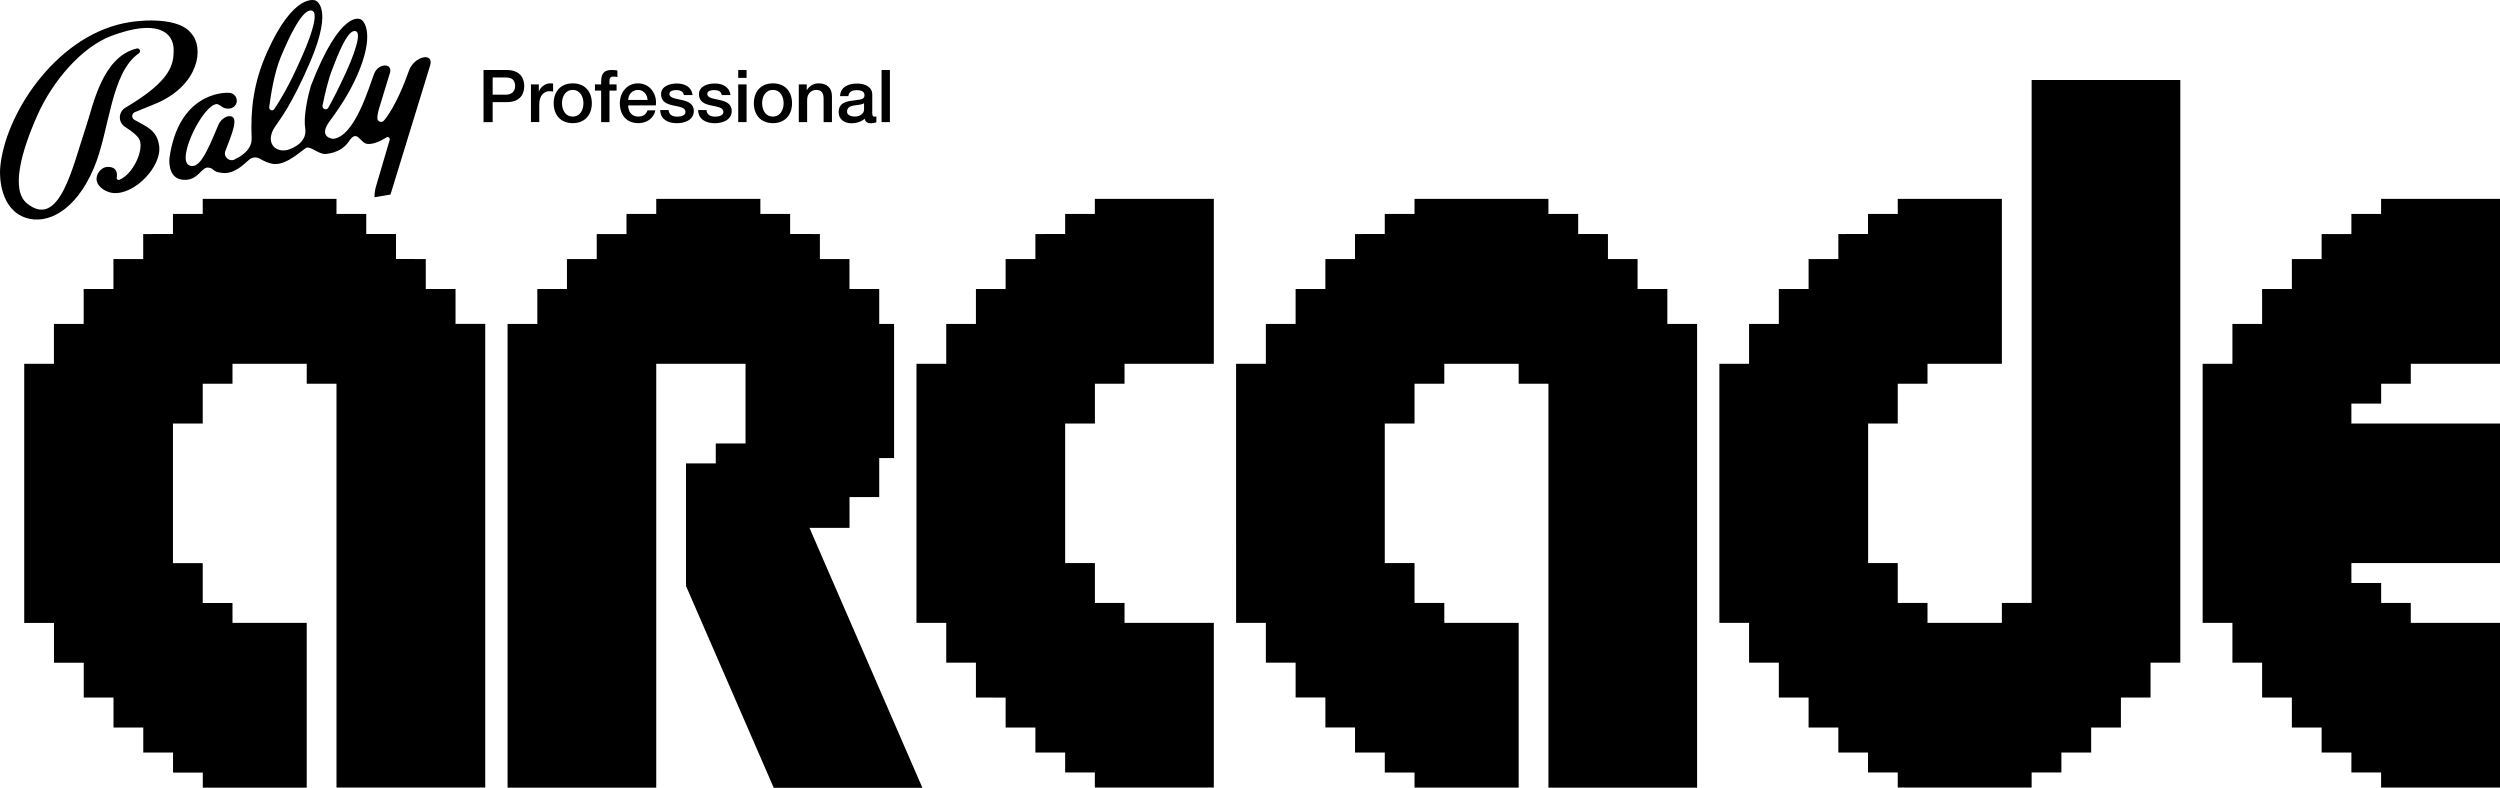 <?xml version="1.0" encoding="utf-8"?>
<!-- Generator: Adobe Illustrator 26.0.3, SVG Export Plug-In . SVG Version: 6.00 Build 0)  -->
<svg version="1.1" id="Layer_1" xmlns="http://www.w3.org/2000/svg" xmlns:xlink="http://www.w3.org/1999/xlink" x="0px" y="0px"
	 viewBox="0 0 3838.9 1209.6" style="enable-background:new 0 0 3838.9 1209.6;" xml:space="preserve">
<style type="text/css">
	.st0{fill:none;stroke:#000000;stroke-width:6.917;stroke-miterlimit:10;}
	.st1{fill:#FFFFFF;}
	.st2{fill:none;stroke:#000000;stroke-width:3.059;stroke-miterlimit:10;}
	.st3{fill:none;stroke:#FFFFFF;stroke-width:6.917;stroke-miterlimit:10;}
	.st4{fill:none;stroke:#FFFFFF;stroke-width:3.059;stroke-miterlimit:10;}
</style>
<g>
	<g>
		<g>
			<polygon points="3610.7,619.8 3656.4,619.8 3656.4,589.2 3701.9,589.2 3701.9,558.6 3747.6,558.6 3747.6,558.6 3793.2,558.6 
				3816,558.6 3816,558.6 3838.9,558.6 3838.9,305.4 3656.3,305.4 3656.3,328.5 3610.7,328.5 3610.7,359.3 3610.7,359.4 
				3610.7,359.4 3565,359.4 3565,397.8 3519.3,397.8 3519.3,443.8 3473.6,443.8 3473.6,497.4 3428,497.4 3428,558.6 3382.3,558.6 
				3382.3,956.4 3428,956.4 3428,1017.6 3473.6,1017.6 3473.6,1071.1 3519.3,1071.1 3519.3,1071.2 3519.3,1117.2 3565,1117.2 
				3565,1155.6 3610.7,1155.6 3610.7,1155.6 3610.7,1155.6 3610.7,1186.2 3656.3,1186.2 3656.3,1209.3 3838.9,1209.3 3838.9,956.4 
				3701.9,956.4 3701.9,925.8 3656.4,925.8 3656.4,895.2 3610.7,895.2 3610.7,895.2 3610.7,864.6 3838.9,864.6 3838.9,650.4 
				3610.7,650.4 			"/>
			<polygon points="3119.7,122.8 3119.7,925.8 3074,925.8 3074,956.4 2959.8,956.4 2959.8,956.4 2959.8,925.8 2914.1,925.8 
				2914.1,864.6 2868.6,864.6 2868.6,650.4 2914.1,650.4 2914.1,589.2 2959.8,589.2 2959.8,558.6 3074,558.6 3074,305.4 
				2914.1,305.4 2914.1,328.5 2868.4,328.5 2868.4,359.3 2822.9,359.4 2822.9,397.8 2777.2,397.8 2777.2,443.8 2731.5,443.8 
				2731.5,497.4 2685.8,497.4 2685.8,558.6 2640.2,558.6 2640.2,956.4 2685.8,956.4 2685.8,1017.6 2731.5,1017.6 2731.5,1071.1 
				2777.2,1071.1 2777.2,1117.2 2822.9,1117.2 2822.9,1155.6 2868.4,1155.6 2868.4,1186.2 2914.1,1186.2 2914.1,1209.3 
				3119.7,1209.3 3119.7,1186.2 3165.4,1186.2 3165.4,1155.6 3211.1,1155.6 3211.1,1117.2 3256.8,1117.2 3256.8,1071.2 
				3256.8,1071.1 3302.3,1071.1 3302.3,1017.6 3348,1017.6 3348,122.8 			"/>
			<path d="M2560.3,497.4v-53.6h-45.7v-46h-45.5v-38.4l-45.7-0.1v-30.8h-45.7v-23.1h-45.7h-22.8h-45.7h-45.7h-45.7v23.1h-45.7v30.8
				l-45.7,0.1v38.4h-45.5v46h-45.7v53.6h-45.7v61.2h-45.7v214.2V834v61.2v61.2h45.7v61.2h45.7v53.4h45.7v46.1h45.5v38.4h45.7v30.8
				h45.7v23.1h159.9v-253h-114.2v-30.6h-45.7v-61.2h-45.7V650.4h45.7v-61.2h45.7v-30.6h114.2v30.6h45.7v620.3H2606V497.4H2560.3z"/>
			<polygon points="1681.2,305.4 1681.2,328.5 1635.6,328.5 1635.6,359.3 1589.9,359.4 1589.9,397.8 1544.2,397.8 1544.2,443.8 
				1498.6,443.8 1498.6,497.4 1453,497.4 1453,558.6 1407.3,558.6 1407.3,956.4 1453,956.4 1453,1017.6 1498.6,1017.6 
				1498.6,1017.6 1498.6,1071.1 1544.2,1071.2 1544.2,1117.2 1589.9,1117.2 1589.9,1155.6 1635.6,1155.6 1635.6,1186.2 
				1681.2,1186.2 1681.2,1209.3 1863.9,1209.3 1863.9,956.4 1726.8,956.4 1726.8,925.8 1681.3,925.8 1681.3,864.6 1635.6,864.6 
				1635.6,650.4 1681.3,650.4 1681.3,589.2 1726.8,589.2 1726.8,558.6 1863.9,558.6 1863.9,305.4 			"/>
			<path d="M1243,810.6h61.5v-47.3h0.1h45.5v-59.9h22.8v-206h-22.8v-53.6h-45.7v-46H1259v-38.4l-45.7-0.1v-30.8h-45.7v-23.1h-159.9
				v23.1H962v30.9h-45.7v38.4h-45.7v46h-45.5v53.6h-45.7v712.1h228.3V558.6h137.1V681h-45.7v30.6h-45.7v188.2l134.7,309.9h228.3
				L1243,810.6z"/>
			<path d="M699.5,497.4v-53.6h-45.7v-46l-45.7-0.1v-38.4h-45.7v-30.8h-45.7v-23.1H311.3v23.1h-45.7v30.8l-45.7,0.1v38.4h-45.7v46
				h-45.7v53.6H82.8v61.2H37.2v397.9h45.7v61.2h45.7l0,0v53.4h45.7v46.1h45.7v38.4h45.7v30.8h45.7v23.1H471v-253H357l0,0v-30.6
				h-45.7v-61.2h-45.7V650.4h45.7v-61.2H357v-30.6H471v30.6h45.7v620.1h228.4v-712H699.5z"/>
		</g>
	</g>
	<g>
		<path d="M742.5,107.5h35.3c22.9,0,27.2,14.8,27.2,24.8c0,9.9-4.4,24.7-27.2,24.5h-21.3v30.7h-14V107.5z M756.5,145.4H777
			c6.3,0,14-3.1,14-13.2c0-10.5-6.4-13.2-13.8-13.2h-20.7V145.4z"/>
		<path d="M815.4,129.6h12v11.2h0.2c1.5-6.2,9.1-12.8,16.9-12.8c2.9,0,3.7,0.2,4.8,0.3v12.3c-1.8-0.2-3.7-0.6-5.5-0.6
			c-8.7,0-15.7,7.1-15.7,19.8v27.6h-12.8V129.6z"/>
		<path d="M850.2,158.5c0-17.7,10.6-30.5,29.3-30.5s29.3,12.8,29.3,30.5c0,17.8-10.6,30.6-29.3,30.6S850.2,176.4,850.2,158.5z
			 M895.9,158.5c0-10-5-20.4-16.5-20.4S863,148.6,863,158.5c0,10.1,5,20.5,16.5,20.5S895.9,168.6,895.9,158.5z"/>
		<path d="M913.6,129.6h9.5v-4.8c0-14.8,7.7-17.3,16-17.3c4,0,6.9,0.2,9,0.8v10c-1.7-0.4-3.4-0.7-5.9-0.7c-3.5,0-6.3,1.2-6.3,6.1
			v5.9h10.9v9.5h-10.9v48.4h-12.8v-48.4h-9.5V129.6z"/>
		<path d="M964.6,161.9c0,9.1,4.9,17.1,15.6,17.1c7.4,0,11.9-3.2,14.1-9.6h12.1c-2.8,12.7-13.6,19.7-26.2,19.7
			c-18.2,0-28.4-12.7-28.4-30.5c0-16.5,10.8-30.6,28-30.6c18.3,0,29.5,16.5,27.3,33.8H964.6z M994.4,153.5
			c-0.4-8.1-5.9-15.4-14.6-15.4c-8.9,0-14.9,6.7-15.2,15.4H994.4z"/>
		<path d="M1026.6,169c0.7,7.4,6.3,10.1,13.1,10.1c4.8,0,13.2-1,12.9-7.6c-0.3-6.7-9.6-7.5-18.9-9.6c-9.4-2-18.6-5.4-18.6-17.1
			c0-12.7,13.7-16.6,24.2-16.6c11.9,0,22.6,4.9,24.2,17.8h-13.3c-1.1-6.1-6.2-7.7-11.8-7.7c-3.7,0-10.5,0.9-10.5,5.9
			c0,6.3,9.4,7.2,18.8,9.3c9.3,2.1,18.7,5.5,18.7,16.9c0,13.8-13.9,18.8-25.9,18.8c-14.6,0-25.4-6.5-25.7-20.2H1026.6z"/>
		<path d="M1084.8,169c0.7,7.4,6.3,10.1,13.1,10.1c4.8,0,13.2-1,12.9-7.6c-0.3-6.7-9.6-7.5-18.9-9.6c-9.4-2-18.6-5.4-18.6-17.1
			c0-12.7,13.7-16.6,24.2-16.6c11.9,0,22.6,4.9,24.2,17.8h-13.3c-1.1-6.1-6.2-7.7-11.8-7.7c-3.7,0-10.5,0.9-10.5,5.9
			c0,6.3,9.4,7.2,18.8,9.3c9.3,2.1,18.7,5.5,18.7,16.9c0,13.8-13.9,18.8-25.9,18.8c-14.6,0-25.4-6.5-25.7-20.2H1084.8z"/>
		<path d="M1133.6,107.5h12.8v12.1h-12.8V107.5z M1133.6,129.6h12.8v57.9h-12.8V129.6z"/>
		<path d="M1157.6,158.5c0-17.7,10.6-30.5,29.3-30.5s29.3,12.8,29.3,30.5c0,17.8-10.6,30.6-29.3,30.6S1157.6,176.4,1157.6,158.5z
			 M1203.3,158.5c0-10-5-20.4-16.5-20.4s-16.5,10.4-16.5,20.4c0,10.1,5,20.5,16.5,20.5S1203.3,168.6,1203.3,158.5z"/>
		<path d="M1226.7,129.6h12.1v8.5l0.2,0.2c3.8-6.4,10.4-10.3,18-10.3c12.6,0,20.5,6.7,20.5,19.7v39.8h-12.8v-36.4
			c-0.2-9.1-3.8-13-11.3-13c-8.5,0-14,6.7-14,15.2v34.2h-12.8V129.6z"/>
		<path d="M1339.6,174.7c0,3.1,0.7,4.4,3,4.4c0.8,0,1.8,0,3.1-0.2v8.9c-1.9,0.7-5.9,1.5-8.1,1.5c-5.2,0-8.9-1.8-9.9-7.1
			c-5,4.9-13.2,7.1-20.1,7.1c-10.4,0-19.8-5.6-19.8-16.9c0-14.5,11.5-16.8,22.3-18c9.2-1.7,17.4-0.7,17.4-8.2c0-6.6-6.8-7.8-12-7.8
			c-7.2,0-12.2,2.9-12.8,9.2h-12.8c0.9-14.9,13.6-19.3,26.3-19.3c11.3,0,23.2,4.6,23.2,16.8V174.7z M1326.8,158.5
			c-3.9,2.6-10.1,2.5-15.7,3.5c-5.5,0.9-10.4,2.9-10.4,9.6c0,5.7,7.3,7.4,11.8,7.4c5.6,0,14.3-2.9,14.3-11V158.5z"/>
		<path d="M1353.7,107.5h12.8v80h-12.8V107.5z"/>
	</g>
	<path d="M207.1,172.2l35.2-14.4c63.6-28.6,71.5-84.7,51.3-106.6c-17.5-23.6-72-22.2-104-15.4C83.4,58.3,6.4,177.8,0.2,258.8
		c-1.1,14.3,0.9,63.1,39.6,75.7c32.8,10.7,76.4-10.4,104.5-76.8c24-56.7,25.5-145.9,68.9-175.8c3.8-2.6,1.2-8.5-3.3-7.4
		c-53.4,12.8-67.3,89.1-77.7,119.7c-20.4,60.3-40.5,159-90.8,118.1c-25.5-20.7-8.3-81.1,16.6-136.6c22.5-50.2,66.5-103,112.8-120.5
		c70.6-26.7,96.3-5.9,95.9,22.4c-0.3,20.3-2.6,45.7-74.1,87.7c-11.1,6.6-11.5,22.6-0.6,29.5c10.2,6.5,20.1,14.1,22.5,20.3
		c6.4,16.2-10.5,52.8-31.4,61.1c-2.1,0.8-4.2-1-3.9-3.2c1.1-6.2,0.8-16.6-13.2-16.7c-11.6-0.1-19.5,12.5-17.4,21.5
		C151,289,165,295.7,174,296.4c33.5,2.8,74.7-41.4,70.4-72.4c-3.4-24.3-19-29.2-38-40C201.6,181.3,202,174.3,207.1,172.2z"/>
	<path d="M627.9,108.7c-5.5,15.7-20.4,55-38.3,76.4c-3.5,4.3-10.5,1.6-10.2-4c0.2-4.1,1-9.3,2.9-15.2c0,0,11.6-38.1,16.4-53.6
		c4.9-15.9-17.6-15.7-24.1,0.7c-7.4,18.6-29.1,96.1-62.7,100.2c0,0-24.8-1.5-5.4-27.5c19.7-26.5,35.4-52.3,46.6-81.2
		c21.7-56.2,4.8-74.3,0.1-75c0,0-29.9-16.5-75.6,101.7c0,0-12.7,40.8-8.9,66c3.8,25.2-27.6,33.1-27.6,33.1
		c-19.9,4.3-33.8-12.5-19.3-34.9c8.1-12.5,24.6-31.2,54.3-99.8C513.2,9.1,484,0.6,484,0.6s-32.8-12.7-74,79.8
		c-20.9,46.7-25.5,88.2-23.6,132.1c0.9,20.6-24.3,31.3-24.3,31.3c-8.4,6.3-19.8-2.3-16-12.1c9.8-25.4,20.3-50.1,8.9-53
		c-5.2-1.3-9.9,1.4-13.3,4.3c-3,2.7-5.4,6.1-6.9,9.9c-17.2,41.6-29.4,68.5-44.6,60.8c-19.6-9.8,22.3-94.8,43.4-93.9
		c7.8,2.7,7.2,6.9,17.2,7c6.2,0.1,11.9-4.3,12.7-10.5c0.9-6.8-4-13-10.9-13.7c-11.5-1.1-78.7,2.1-92.4,100.1c0,0-3.7,31,20.2,33.3
		c23.9,2.4,28.5-19.7,39.1-18.7s4.7,6.5,22.4,8.3c17.4,1.7,31-11.8,40.5-20.2c4.7-4.2,11.6-4.8,17-1.5c5.3,3.2,13.1,7.1,21.1,7.9
		c21,2.1,45.6-23.9,50.6-25.1c6.3-1.5,16.8,8.7,27.1,9.8c0,0,24.6,0.1,37.6-19.5c12.9-19.7,16.9,2.9,28.4,4c9.7,1,21.7-5.3,29.3-10
		c2.6-1.6,5.7,0.8,4.9,3.7l-21.2,72.1c-1.5,5.2-2.2,10.6-2.1,16.1l24.5-4.2c0,0,45.4-148.1,60.9-198.3
		C666.7,79.7,635.9,86,627.9,108.7z M413.4,164.5c2.5-19.6,7.8-53,17.8-77.1c12.4-29.7,34.2-77.2,48.5-70.7
		c14.3,6.4-19.5,77.8-19.5,77.8c-15.7,35.7-30,59.6-39,73C418.8,171.3,412.9,169.1,413.4,164.5z M495.3,162
		c3.4-16.8,8.3-38.3,14.5-54.5c9.6-25.1,24.9-64.7,36.9-59.4c12,5.4-16.3,64.9-16.3,64.9c-10.2,22.3-19.3,39.9-26.2,52.3
		C501.7,170.1,494.2,167.5,495.3,162z"/>
</g>
</svg>
